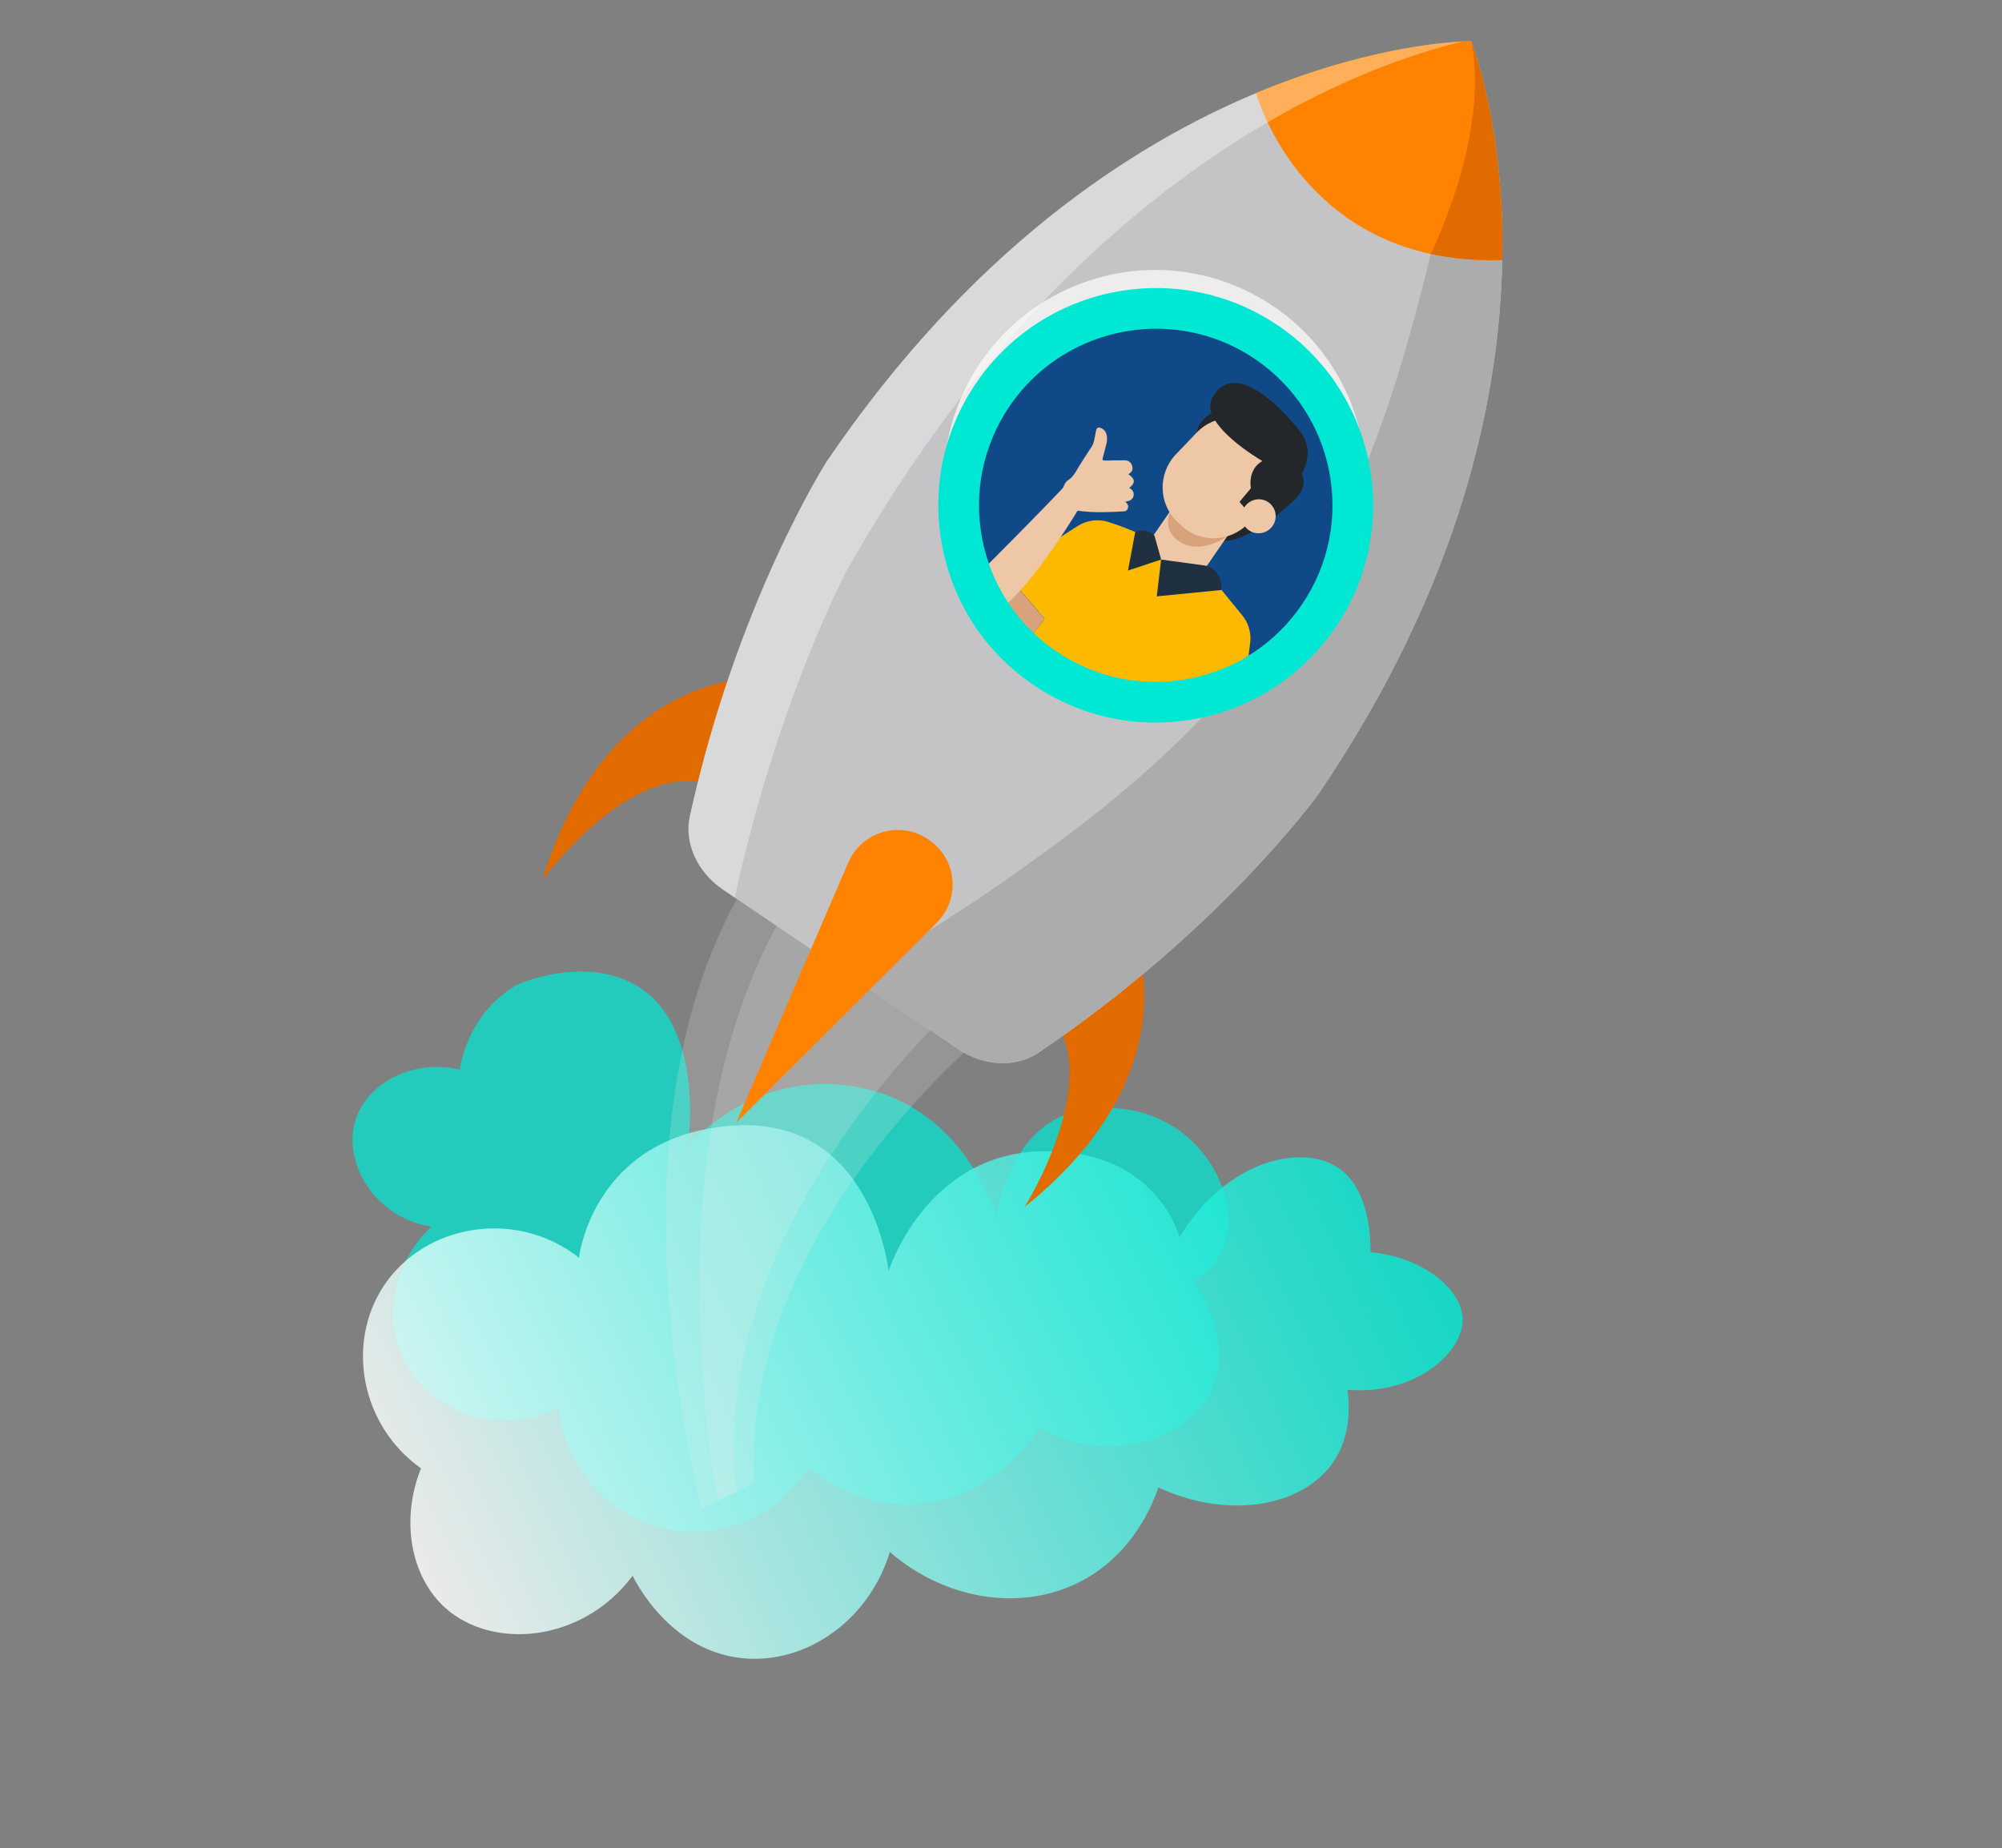 <svg width="717" height="662" viewBox="0 0 717 662" fill="none" xmlns="http://www.w3.org/2000/svg">
<rect x="0" y="0" width="717" height="662" fill="#808080" stroke="none"/>
<path opacity="0.72" d="M164.652 383.124C165.045 380.624 167.993 363.073 184.39 353.197C186.362 352.005 201.653 345.709 217.096 348.905C254.95 356.73 246.286 410.782 246.286 410.782C246.286 410.782 269.534 381.995 307.959 389.55C346.384 397.104 356.73 436.074 356.73 436.074C356.73 436.074 361.43 399.178 391.526 396.948C421.622 394.717 437.998 416.56 439.818 434.308C441.637 452.055 427.236 458.849 427.236 458.849C436.127 471.12 439.311 486.39 433.812 498.069C425.542 515.728 397.686 525.113 372 511.505C370.568 513.84 356.494 536.421 329.138 538.626C307.767 540.366 292.839 528.54 289.666 525.888C278.859 542.429 259.571 551.178 240.731 548.099C219.443 544.646 202.586 526.785 200.025 504.409C179.362 514.506 155.015 506.512 145.253 488.318C136.965 472.88 140.491 452.48 154.505 439.404C133.621 436.066 122.356 415.612 127.489 400.655C131.791 388.013 147.813 379.1 164.652 383.124Z" fill="#00E8D3"/>
<path opacity="0.83" d="M207.358 450.503C207.358 450.503 212.231 406.843 262.277 403.194C312.324 399.544 318.255 455.272 318.255 455.272C318.255 455.272 331.358 413.408 372.896 412.374C414.435 411.341 422.451 443.242 422.451 443.242C438.212 416.459 465.49 409.181 479.138 418.203C491.255 426.201 490.873 445.949 490.814 448.51C509.932 450.235 523.447 462.029 523.849 472.234C524.286 483.995 507.485 499.869 482.613 497.801C483.426 503.969 483.709 514.755 477.421 523.836C466.672 539.389 440.519 544.607 414.863 532.82C413.195 537.712 406.184 556.743 386.657 566.653C365.663 577.343 338.649 573.141 318.684 555.917C311.188 580.68 288.386 596.241 265.852 593.943C239.562 591.277 227.177 565.673 226.587 564.423C208.539 588.486 176.367 591.04 159.517 575.972C147.118 564.875 143.342 544.556 150.768 525.941C129.153 510.588 123.891 481.099 137.422 460.609C152.052 438.465 184.737 432.741 207.358 450.503Z" fill="url(#paint0_linear)"/>
<path opacity="0.2" d="M251.391 540.155C251.391 540.155 210.386 392.566 274.505 305.442L342.259 360.125C342.259 360.125 252.65 439.744 263.766 534.317L251.391 540.155Z" fill="#EDEDED"/>
<path opacity="0.2" d="M257.191 537.42C257.191 537.42 226.349 387.625 296.221 305.021L360.126 364.146C360.126 364.146 265.296 436.254 270.003 531.376L257.191 537.42Z" fill="#EDEDED"/>
<path d="M269.379 242.954C269.379 242.954 216.904 241.746 194.23 315.18C194.23 315.18 226.98 270.455 255.578 281.557L269.379 242.954Z" fill="#E26B00"/>
<path d="M406.427 335.869C406.427 335.869 426.945 384.131 366.97 432.296C366.97 432.296 396.472 385.373 375.599 362.937L406.427 335.869Z" fill="#E26B00"/>
<path d="M526.862 14.779C526.862 14.779 398.892 13.972 296.099 165.251C296.099 165.251 264.013 215.259 247.032 292.441C244.963 301.868 249.712 312.419 258.939 318.65L301.02 347.184L343.116 375.75C352.312 381.995 363.876 382.516 371.879 377.104C437.421 332.822 472.087 284.567 472.087 284.567C574.865 133.256 526.862 14.779 526.862 14.779Z" fill="#C4C4C6"/>
<path d="M537.562 71.631C536.312 83.604 512.432 90.986 512.432 90.986C492.07 174.408 468.036 236.073 378.45 302.09C357.559 317.504 331.878 335.367 304.236 349.397L343.115 375.749C352.311 381.994 363.876 382.515 371.879 377.103C437.42 332.822 472.086 284.566 472.086 284.566C531.512 197.106 540.538 120.593 537.562 71.631Z" fill="#ACACAC"/>
<path d="M448.012 115.514C471.084 126.938 485.732 148.618 489.157 172.356C489.219 144.537 473.841 117.757 447.234 104.574C409.869 86.036 364.501 101.347 345.918 138.779C338.802 153.1 336.639 168.549 338.795 183.216C338.811 171.94 341.343 160.505 346.696 149.719C365.294 112.317 410.661 97.006 448.012 115.514Z" fill="#EDEDED"/>
<path d="M538.017 93.117C538.887 44.472 526.846 14.748 526.846 14.748C526.846 14.748 494.773 14.537 449.833 33.339C449.833 33.339 466.728 95.568 538.017 93.117Z" fill="#FF8200"/>
<path opacity="0.35" d="M524.007 14.869C504.594 15.804 389.873 27.248 296.113 165.282C296.113 165.282 264.027 215.29 247.046 292.472C244.977 301.899 249.726 312.45 258.953 318.681L263.156 321.532C278.524 250.707 303.329 204.248 303.329 204.248C386.432 57.195 492.096 22.271 524.007 14.869Z" fill="white"/>
<path d="M444.018 244.777C479.276 228.144 494.388 186.108 477.773 150.888C461.157 115.667 419.106 100.598 383.848 117.231C348.59 133.864 333.477 175.899 350.093 211.12C366.708 246.341 408.76 261.41 444.018 244.777Z" fill="#0F4987"/>
<path d="M263.685 402.142L303.773 308.996C308.564 297.904 322.224 293.82 332.256 300.546C332.363 300.61 332.469 300.674 332.544 300.753C332.651 300.817 332.757 300.881 332.832 300.959C342.77 307.806 344.043 321.977 335.49 330.504L263.685 402.142Z" fill="#FF8200"/>
<path d="M512.431 90.987C512.431 90.987 516.358 91.799 521.445 92.483C526.61 93.092 532.138 93.339 538.031 93.148C538.901 44.504 526.861 14.779 526.861 14.779C526.861 14.779 534.867 42.333 512.431 90.987Z" fill="#E26B00"/>
<path d="M465.953 169.216C465.953 169.216 469.178 173.709 463.596 179.083C457.999 184.426 440.937 198.909 433.193 191.865C425.45 184.821 459.402 165.911 459.402 165.911L465.953 169.216Z" fill="#23272A"/>
<path d="M437.401 146.177C437.401 146.177 425.691 150.597 429.44 158.384C433.19 166.17 445.252 153.932 445.252 153.932L437.401 146.177Z" fill="#23272A"/>
<path d="M417.866 257.608C427.121 256.707 437.981 251.05 445.678 246.848L447.824 229.504C448.024 226.212 446.99 222.969 444.906 220.412L427.221 198.756L401.837 188.651L385.477 206.076C380.751 213.103 375.056 220.662 369.041 228.106C382.549 241.149 397.705 259.543 417.866 257.608Z" fill="#FDB900"/>
<path d="M401.822 188.62L397.234 187.054C393.426 185.767 389.252 186.289 385.856 188.462L360.065 205.121L378.445 226.715L401.822 188.62Z" fill="#FDB900"/>
<path d="M415.853 200.426L417.179 203.722C422.186 207.146 427.398 209.712 430.86 204.691L441.007 189.93L422.859 177.553L412.743 192.3C409.265 197.367 410.86 197.033 415.853 200.426Z" fill="#EDC7A6"/>
<path d="M439.9 191.784C439.9 191.784 429.208 200.14 420.976 192.869C413.772 186.484 423.639 175.814 423.639 175.814L439.9 191.784Z" fill="#D8A37C"/>
<path d="M421.611 186.86L422.983 188.154C429.769 194.622 440.583 194.28 447.078 187.447L454.489 179.649C461.014 172.802 460.787 162.059 454 155.591L452.628 154.297C445.842 147.829 435.028 148.172 428.533 155.004L421.108 162.771C414.628 169.635 414.839 180.423 421.611 186.86Z" fill="#EDC7A6"/>
<path d="M415.853 200.426L431.987 202.637C438.173 204.44 437.458 211.325 437.458 211.325L414.298 213.609L415.853 200.426Z" fill="#1F3041"/>
<path d="M415.853 200.427L403.984 204.351L406.572 190.529C406.572 190.529 411.296 188.91 413.506 191.978L415.853 200.427Z" fill="#1F3041"/>
<path d="M447.587 184.086L443.911 179.767L448.002 174.867C448.002 174.867 446.613 168.289 452.097 165.131C452.097 165.131 429.037 151.874 434.19 142.439C441.017 129.929 455.579 142.056 465.227 154.026C474.876 165.997 459.028 177.965 459.028 177.965L447.587 184.086Z" fill="#23272A"/>
<path d="M446.4 180.762C444.077 183.19 444.142 187.043 446.569 189.362C448.997 191.681 452.854 191.537 455.177 189.109C457.499 186.68 457.435 182.828 455.007 180.509C452.579 178.19 448.739 178.289 446.4 180.762Z" fill="#EDC7A6"/>
<path d="M357.532 213.321C360.688 218.799 364.549 223.753 369.041 228.106L373.933 221.915C373.981 221.854 374.06 221.779 374.093 221.687L362.945 208.559L357.532 213.321Z" fill="#D8A37C"/>
<path d="M353.198 202.841C353.198 202.841 373.905 182.108 381.653 173.733L387.383 180.547C387.383 180.547 371.8 206.971 360.027 216.751C350.267 224.819 353.198 202.841 353.198 202.841Z" fill="#EDC7A6"/>
<path d="M442.802 253.269C438.244 255.076 433.494 256.48 428.555 257.401C408.116 261.333 387.39 257.062 370.182 245.385C352.973 233.707 341.361 216.039 337.458 195.648C333.54 175.225 337.83 154.51 349.53 137.303C373.664 101.782 422.174 92.488 457.7 116.577C493.225 140.667 502.486 189.138 478.352 224.659C469.493 237.708 457.147 247.567 442.802 253.269ZM390.528 122.264C379.139 126.799 368.968 134.643 361.579 145.476C352.097 159.467 348.606 176.303 351.75 192.903C354.924 209.488 364.378 223.872 378.37 233.337C392.362 242.801 409.207 246.276 425.82 243.121C442.419 239.935 456.821 230.476 466.303 216.486C485.92 187.626 478.375 148.205 449.511 128.625C431.483 116.42 409.37 114.784 390.528 122.264Z" fill="#00E8D3"/>
<path d="M383.34 182.722C383.279 181.38 383.247 180.101 383.2 178.79C383.098 175.907 380.759 179.028 380.626 176.16C380.592 175.605 380.76 173.051 382.745 171.848C384.577 170.641 385.777 168.096 386.466 166.971C387.939 164.601 389.473 162.279 390.976 159.971C391.679 158.877 391.893 157.634 392.122 156.423C392.263 155.671 392.389 154.888 392.576 154.153C392.814 153.203 393.375 152.938 394.275 153.313C395.391 153.738 396.004 154.553 396.302 155.669C396.642 156.955 396.473 158.215 396.137 159.44C395.78 160.864 395.377 162.272 395.02 163.697C394.716 164.83 394.821 164.971 395.962 164.966C398.198 164.939 400.45 164.866 402.7 164.871C404.303 164.876 405.239 165.729 405.544 167.184C405.737 168.158 405.426 168.953 404.596 169.535C404.454 169.639 404.282 169.759 404.095 169.847C406.585 171.49 406.705 172.956 404.443 174.784C405.63 175.443 406.256 176.365 405.946 177.73C405.674 178.848 404.687 179.504 402.987 179.697C403.198 179.902 403.349 180.059 403.499 180.216C403.996 180.705 404.167 181.31 403.966 182.014C403.75 182.687 403.246 183.153 402.567 183.169C400.575 183.309 398.617 183.357 396.627 183.42C392.661 183.578 388.674 183.365 384.741 182.784C384.25 182.711 383.848 182.749 383.34 182.722Z" fill="#EDC7A6"/>
<defs>
<linearGradient id="paint0_linear" x1="151.174" y1="564.677" x2="492.661" y2="403.582" gradientUnits="userSpaceOnUse">
<stop offset="0.002" stop-color="white"/>
<stop offset="0.135" stop-color="#DAFCF9"/>
<stop offset="0.566" stop-color="#66F1E5"/>
<stop offset="0.863" stop-color="#1DEBD8"/>
<stop offset="1" stop-color="#00E8D3"/>
</linearGradient>
</defs>
</svg>

